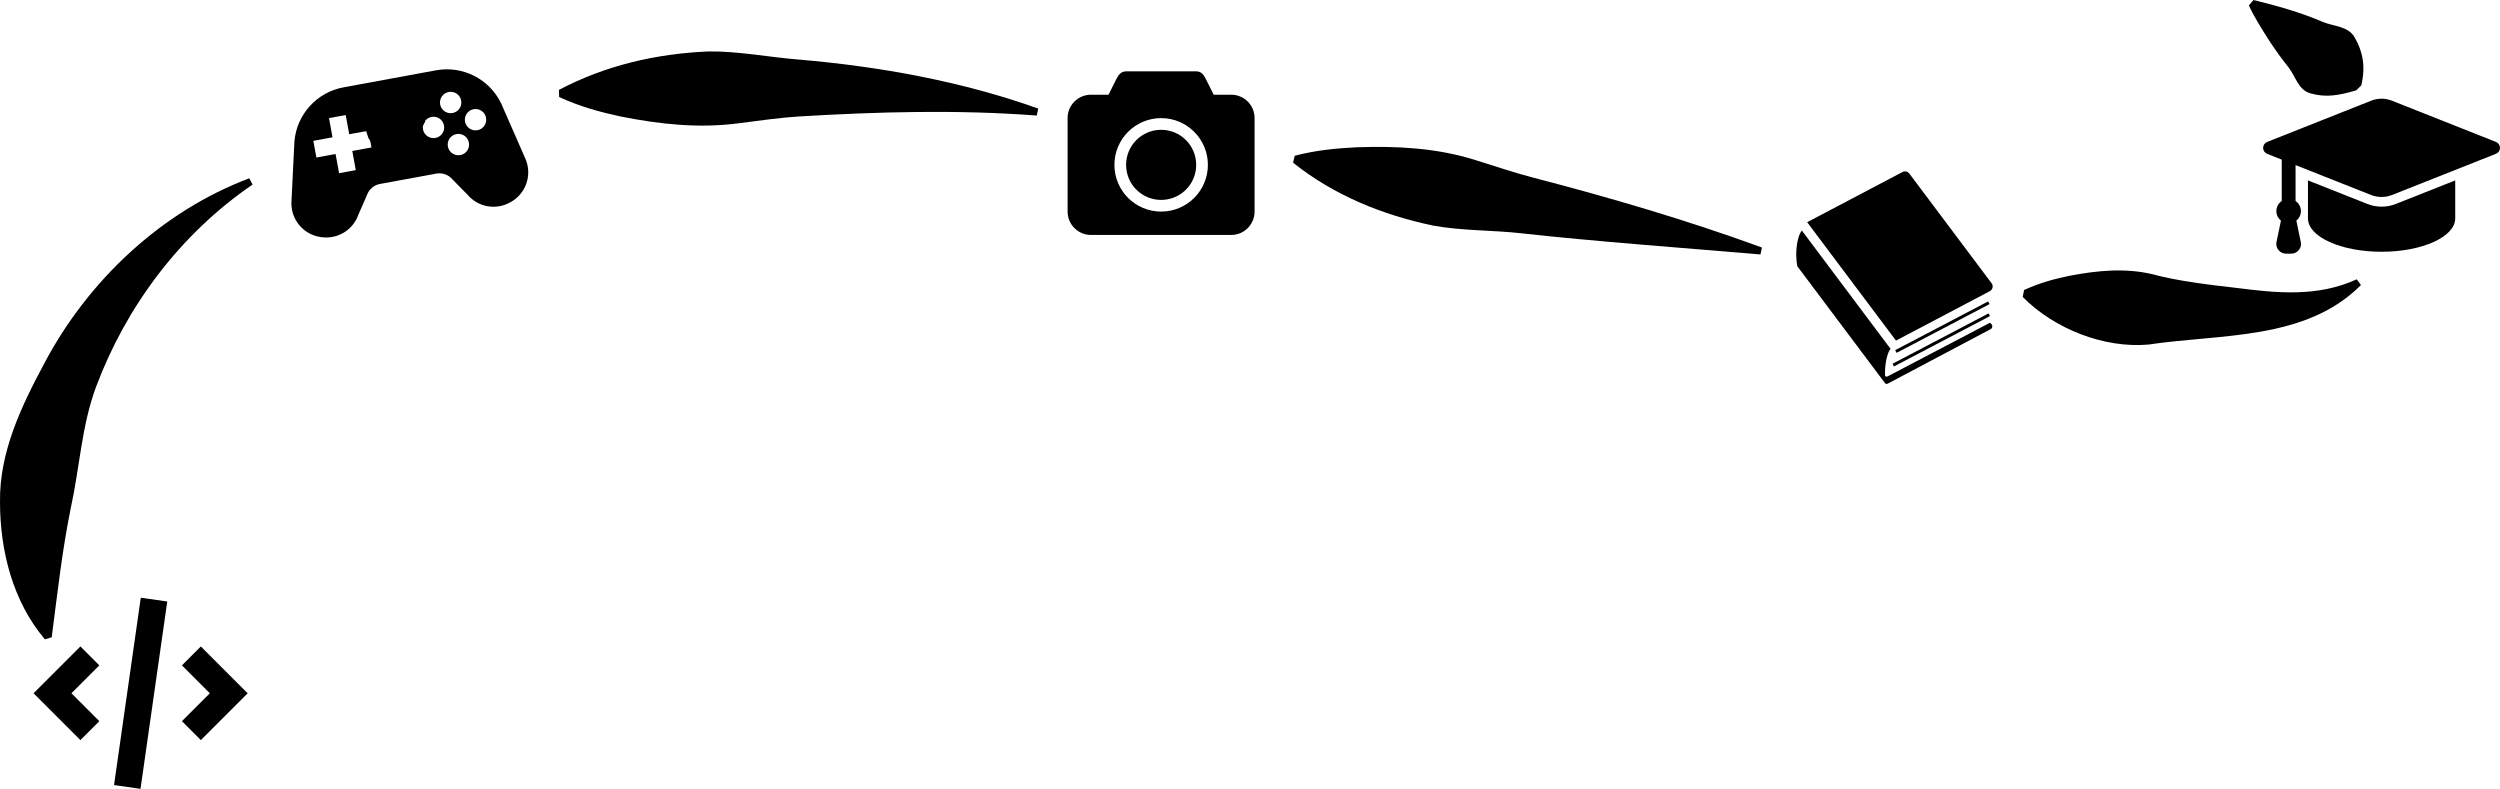 <?xml version="1.0" encoding="UTF-8"?>
<svg xmlns="http://www.w3.org/2000/svg" viewBox="0 0 562.76 177.57">
  <defs>
    <style>
      .cls-1 {
        fill-rule: evenodd;
      }
    </style>
  </defs>
  <g id="Layer_1">
    <path d="M56.86,41.54c-16.3,11.16-28.44,27.39-35.24,45.55-3.27,8.82-3.69,18.21-5.69,27.28-1.96,9.69-2.96,18.86-4.29,29.09,0,0-1.53.46-1.53.46C2.86,135.36,0,123.95,0,112.92c-.14-11.17,4.84-21.56,9.97-31.12,9.9-18.75,26.46-34.24,46.15-41.67,0,0,.74,1.42.74,1.42h0Z"/>
    <path d="M95.71,27.38c-1.1,2.1-2.3,3.82-3.61,5.63-.94,1.12-1.77,1.99-2.37,3.39-1.1,1.93-3.31-.82-4.41-1.97-.81-.98-1.72-2.27-2.39-3.35,0,0-.5-1.52-.5-1.52-.18-2.42-.2-5.94,1.06-7.9.41-.64.99-.76,1.7-.43,1.36.82,2.6,1.09,4.05,1.53,2.11.84,4.11,1.72,6.08,3.07,0,0,.39,1.55.39,1.55h0Z"/>
    <path d="M233.38,26.01c-17.95-1.36-35.73-.85-53.61.21-3.87.24-9.43.99-13.33,1.51-9.01,1.21-17.95.26-26.89-1.54-4.54-.98-9.09-2.22-13.68-4.35,0,0-.06-1.6-.06-1.6,10.57-5.57,21.9-8.14,33.61-8.66,6.61-.11,13.97,1.34,20.53,1.84,18.2,1.57,36.53,4.88,53.76,11.02,0,0-.33,1.57-.33,1.57h0Z"/>
    <path d="M396.28,57.28c-15.89-1.36-38-2.99-53.59-4.74-6.67-.77-13.53-.55-20.17-1.77-11.37-2.42-22.15-6.75-31.44-14.14,0,0,.35-1.56.35-1.56,4.6-1.23,9.38-1.7,14.07-1.92,9.05-.31,17.97.16,26.61,2.88,4.29,1.31,8.55,2.8,12.88,3.92,17.38,4.52,34.73,9.59,51.63,15.77,0,0-.34,1.56-.34,1.56h0Z"/>
    <path d="M440.39,64.7c-3.25,1.79-6.6,3.19-10.07,4.04-1.51.31-3.36,2.27-4.87.83-2.07-2.03-2.74-4.28-3.41-7.85,0,0,.27-1.58.27-1.58,1.8-3.16,3.17-5.08,5.76-6.36,1.88-.89,2.97,1.55,4.29,2.32,3.01,1.91,5.73,4.3,8.27,7.01,0,0-.24,1.58-.24,1.58h0Z"/>
    <path d="M531.45,64.17c-12.41,12.51-31.64,10.96-47.81,13.39-9.97.89-21.17-3.49-28.32-10.71,0,0,.31-1.57.31-1.57,3.58-1.64,6.9-2.51,10.16-3.19,6.35-1.2,12.53-1.83,18.8-.35,5.32,1.49,13.22,2.43,18.77,3.06,9.2,1.18,18.36,2.11,27.15-1.93,0,0,.95,1.29.95,1.29h0Z"/>
    <path d="M535.65,28.36c2.02-.13,3.55.05,5.39.41,1.15.34,1.99.67,3.27.77,2.24.48-2,3.51-2.88,4.1-.71.44-1.74,1.1-2.48,1.49,0,0-1.49.57-1.49.57-.8.2-2.01.45-2.81.63-.76.09-6.08,1.38-4.71-.15.82-.86,1.16-1.56,1.65-2.55.92-1.55,1.6-2.79,2.7-4.45,0,0,1.38-.81,1.38-.81h0Z"/>
    <path d="M507.25,0c5.35,1.3,10.61,2.79,15.62,4.93,2.41,1.03,5.77.91,7.21,3.56,1.83,3.18,2.44,6.5,1.47,10.72,0,0-1.14,1.12-1.14,1.12-4.02,1.18-6.82,1.67-10.28.69-2.78-.71-3.43-3.94-5.01-5.9-1.64-2.06-3.22-4.25-4.7-6.57-1.46-2.35-2.97-4.68-4.19-7.32l1.03-1.23h0Z"/>
  </g>
  <g id="Layer_2">
    <g>
      <path d="M536.1,46.52c-1.1,0-2.18-.21-3.2-.61l-13.37-5.3v8.55c0,4.15,7.42,7.51,16.57,7.51s16.58-3.36,16.58-7.51v-8.55l-13.37,5.3c-1.02.41-2.1.61-3.2.61Z"/>
      <path d="M561.85,31.95l-23.46-9.3c-1.47-.58-3.11-.58-4.59,0l-23.45,9.3c-.55.22-.91.75-.91,1.34s.36,1.12.91,1.34l3.28,1.3v9.31c-.73.5-1.21,1.33-1.21,2.28,0,.87.4,1.65,1.03,2.15l-1,4.8c-.13.64.03,1.31.44,1.82.42.51,1.04.81,1.7.81h1.19c.66,0,1.28-.3,1.7-.81.42-.51.58-1.18.44-1.82l-1-4.8c.63-.51,1.03-1.28,1.03-2.15,0-.95-.48-1.79-1.21-2.28v-8.08l16.99,6.73c1.52.6,3.22.6,4.74,0l23.38-9.27c.55-.22.91-.75.91-1.34,0-.59-.36-1.12-.91-1.34Z"/>
    </g>
  </g>
  <g id="Layer_3">
    <g>
      <path d="M448.3,63.74l-18.51-24.68c-.36-.47-1.01-.62-1.53-.34l-21.46,11.3,19.99,26.65,21.12-11.12c.31-.17.54-.46.62-.8.08-.35,0-.71-.21-.99Z"/>
      <polygon points="447.54 67.85 426.61 78.82 426.93 79.43 447.86 68.45 447.54 67.85"/>
      <polygon points="426.33 82.49 447.94 71.16 447.62 70.55 426.02 81.88 426.33 82.49"/>
      <path d="M447.95,72.65l-23.08,12.1c-.7.18-.54-.37-.54-1.23.07-2.3.63-4.32,1.25-4.98l-19.98-26.65c-.89,1.07-1.66,4.4-1.03,8.03l19.74,26.31c.14.19.4.25.61.14l23.17-12.27c.21-.11.35-.31.38-.54.03-.23-.05-.46-.22-.63l-.3-.29Z"/>
    </g>
  </g>
  <g id="Layer_4">
    <g id="Page-1">
      <g id="Icon-Set-Filled">
        <path id="camera" class="cls-1" d="M277.16,21.32h-3.95l-1.32-2.63c-.77-1.53-1.18-2.63-2.63-2.63h-15.78c-1.45,0-1.93,1.25-2.63,2.63l-1.32,2.63h-3.95c-2.91,0-5.26,2.36-5.26,5.26v21.05c0,2.91,2.36,5.26,5.26,5.26h31.57c2.91,0,5.26-2.36,5.26-5.26v-21.05c0-2.91-2.36-5.26-5.26-5.26ZM261.38,47.63c-5.81,0-10.52-4.71-10.52-10.52s4.71-10.52,10.52-10.52,10.52,4.71,10.52,10.52-4.71,10.52-10.52,10.52ZM261.38,29.22c-4.36,0-7.89,3.53-7.89,7.89s3.53,7.89,7.89,7.89,7.89-3.53,7.89-7.89-3.53-7.89-7.89-7.89h0Z"/>
      </g>
    </g>
  </g>
  <g id="Layer_5">
    <path d="M118.34,35.89l-5.5-12.55c-2.63-5.54-8.66-8.62-14.7-7.51l-20.81,3.83c-6.04,1.11-10.57,6.13-11.06,12.25l-.67,13.68c-.1,3.91,2.76,7.26,6.64,7.78l.19.02c3.59.48,7.02-1.62,8.23-5.03l1.95-4.46c.46-1.29,1.57-2.24,2.92-2.49l12.69-2.33c1.35-.25,2.73.24,3.62,1.29l3.41,3.47c2.34,2.76,6.3,3.5,9.48,1.77l.17-.09c3.44-1.86,4.92-6.01,3.44-9.63ZM83.62,33.19l-4.32.79.79,4.32-3.76.69-.79-4.32-4.32.79-.69-3.76,4.32-.79-.79-4.32,3.76-.69.79,4.32,4.32-.79.69,3.76h0ZM101.01,20.71c1.31-.24,2.56.62,2.8,1.93s-.62,2.56-1.93,2.8-2.56-.62-2.8-1.93c-.24-1.31.62-2.56,1.93-2.8ZM98.02,31.05c-1.31.24-2.56-.62-2.8-1.93s.62-2.56,1.93-2.8,2.56.62,2.8,1.93c.24,1.31-.62,2.56-1.93,2.8ZM103.62,34.91c-1.31.24-2.56-.62-2.8-1.93s.62-2.56,1.93-2.8,2.56.62,2.8,1.93-.62,2.56-1.93,2.8ZM107.48,29.31c-1.31.24-2.56-.63-2.8-1.93s.62-2.56,1.93-2.8,2.56.62,2.8,1.93-.62,2.56-1.93,2.8Z"/>
  </g>
  <g id="Layer_6">
    <path d="M31.69,134.55l-6.02,42.17,5.96.85,6.02-42.17-5.96-.85Z"/>
    <path d="M45.21,166.6l-4.26-4.26,6.28-6.28-6.28-6.28,4.26-4.26,10.54,10.54-10.54,10.54Z"/>
    <path d="M16.08,156.06l6.28,6.28-4.26,4.26-10.54-10.54,10.54-10.54,4.26,4.26-6.28,6.28Z"/>
  </g>
</svg>
